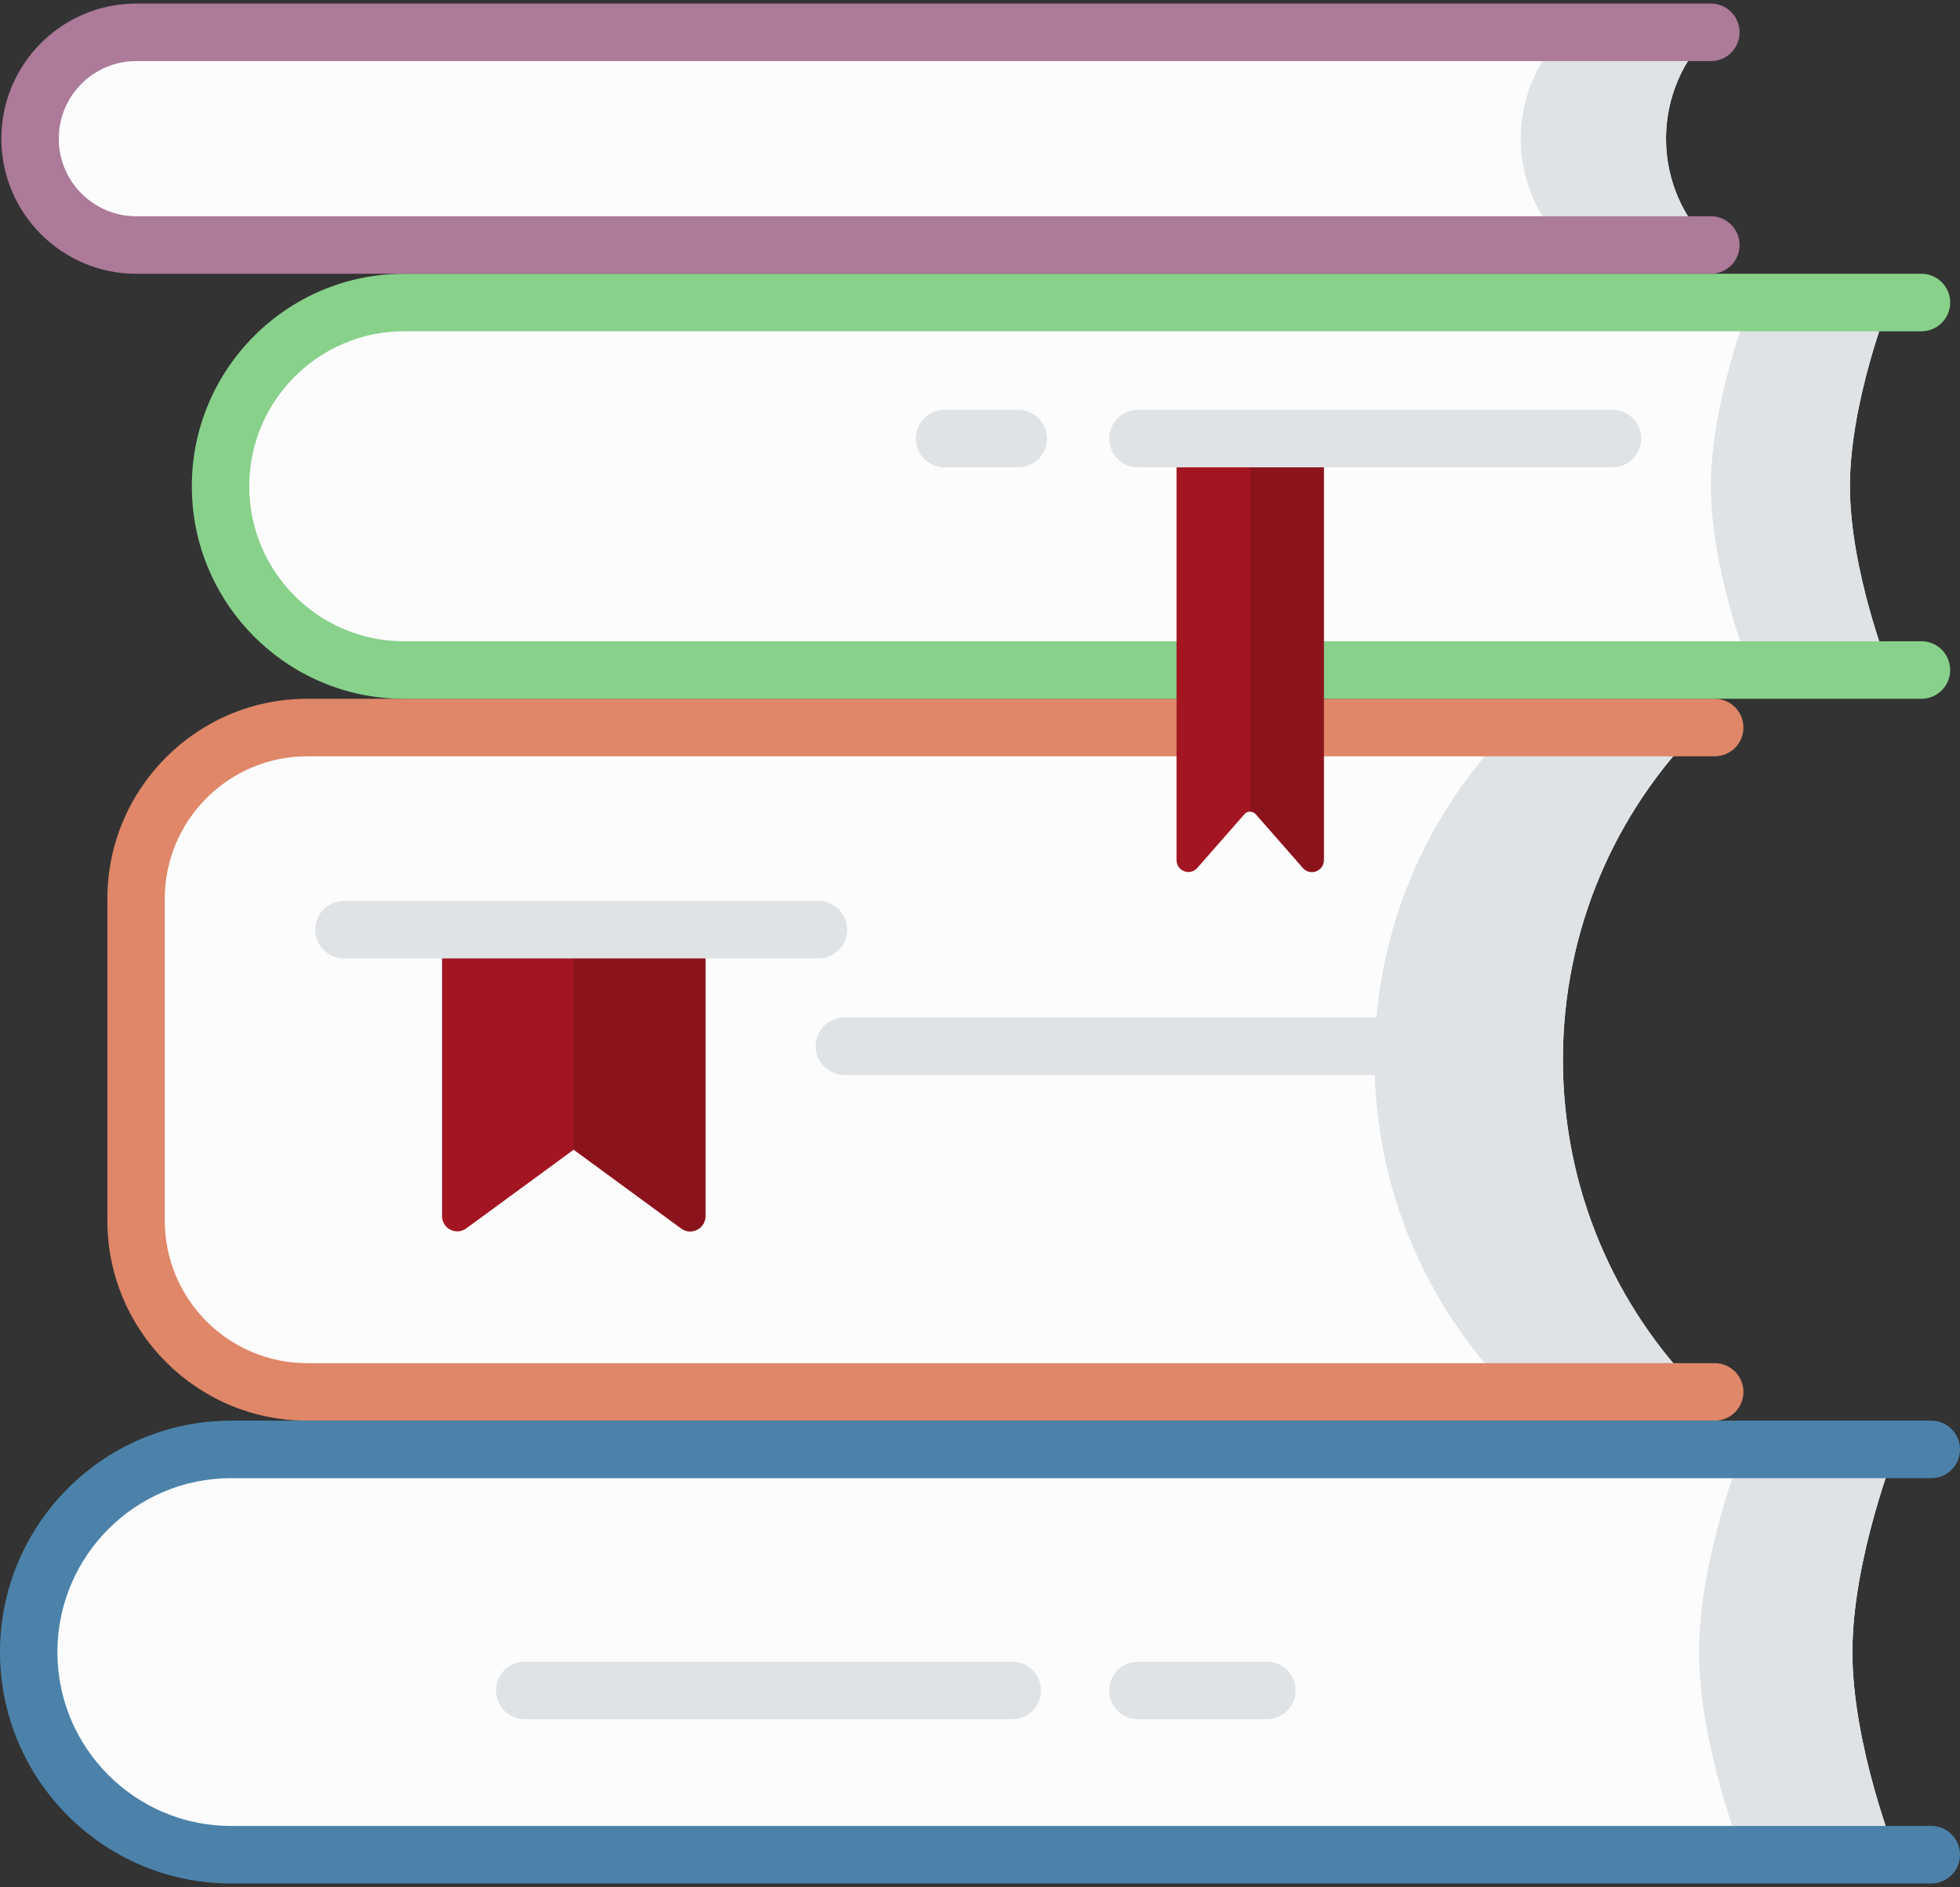 <?xml version="1.0" encoding="UTF-8"?>
<svg width="511px" height="492px" viewBox="0 0 511 492" version="1.1" xmlns="http://www.w3.org/2000/svg" xmlns:xlink="http://www.w3.org/1999/xlink">
    <rect x="0" y="0" width="511" height="492" fill="#333333" stroke="none"/>
    <title>books</title>
    <g id="Page-1" stroke="none" stroke-width="1" fill="none" fill-rule="evenodd">
        <g id="Artboard" transform="translate(-136, -211)" fill-rule="nonzero">
            <g id="books" transform="translate(136, 211)">
                <path d="M407.472,276.298 C407.472,242.522 421.055,211.927 443.043,189.689 L80.066,189.689 C55.439,189.689 35.474,209.693 35.474,234.369 L35.474,318.227 C35.474,342.903 55.439,362.907 80.066,362.907 L443.043,362.907 C421.055,340.669 407.472,310.074 407.472,276.298 L407.472,276.298 Z" id="Path" fill="#FCFCFD"></path>
                <path d="M407.472,276.298 C407.472,242.522 421.055,211.927 443.043,189.689 L393.935,189.689 C371.947,211.927 358.364,242.522 358.364,276.298 C358.364,310.074 371.947,340.668 393.935,362.907 L443.043,362.907 C421.055,340.669 407.472,310.074 407.472,276.298 Z" id="Path" fill="#DFE3E6"></path>
                <path d="M447.055,370.404 L80.066,370.404 C51.352,370.404 27.991,346.998 27.991,318.227 L27.991,234.37 C27.991,205.599 51.352,182.193 80.066,182.193 L447.055,182.193 C451.188,182.193 454.537,185.55 454.537,189.69 C454.537,193.831 451.188,197.187 447.055,197.187 L80.066,197.187 C59.603,197.187 42.956,213.867 42.956,234.37 L42.956,318.227 C42.956,338.73 59.603,355.41 80.066,355.41 L447.055,355.41 C451.188,355.41 454.537,358.767 454.537,362.907 C454.537,367.047 451.188,370.404 447.055,370.404 Z" id="Path" fill="#DF8768"></path>
                <path d="M492.585,174.695 L105.312,174.695 C78.905,174.695 57.496,153.245 57.496,126.786 C57.496,100.327 78.905,78.877 105.312,78.877 L492.585,78.877 C492.585,78.877 482.302,104.682 482.302,126.786 C482.302,148.89 492.585,174.695 492.585,174.695 Z" id="Path" fill="#FCFCFD"></path>
                <path d="M492.584,78.877 L456.334,78.877 C456.334,78.877 446.051,104.682 446.051,126.786 C446.051,148.89 456.334,174.695 456.334,174.695 L492.584,174.695 C492.584,174.695 482.301,148.89 482.301,126.786 C482.301,104.682 492.584,78.877 492.584,78.877 Z" id="Path" fill="#DFE3E6"></path>
                <path d="M500.953,182.192 L105.312,182.192 C74.821,182.192 50.014,157.337 50.014,126.786 C50.014,96.235 74.821,71.38 105.312,71.38 L500.954,71.38 C505.087,71.38 508.436,74.737 508.436,78.877 C508.436,83.017 505.087,86.374 500.954,86.374 L105.312,86.374 C83.072,86.374 64.98,104.503 64.98,126.785 C64.98,149.068 83.073,167.197 105.312,167.197 L500.954,167.197 C505.087,167.197 508.436,170.554 508.436,174.694 C508.436,178.836 505.086,182.192 500.953,182.192 Z" id="Path" fill="#88D18A"></path>
                <path d="M494.289,483.571 L60.214,483.571 C31.091,483.571 7.482,459.916 7.482,430.736 C7.482,401.556 31.091,377.901 60.214,377.901 L494.289,377.901 C494.289,377.901 482.949,406.36 482.949,430.736 C482.949,455.112 494.289,483.571 494.289,483.571 Z" id="Path" fill="#FCFCFD"></path>
                <path d="M494.289,377.901 L454.312,377.901 C454.312,377.901 442.972,406.36 442.972,430.736 C442.972,455.112 454.312,483.571 454.312,483.571 L494.289,483.571 C494.289,483.571 482.949,455.112 482.949,430.736 C482.949,406.36 494.289,377.901 494.289,377.901 Z" id="Path" fill="#DFE3E6"></path>
                <path d="M503.518,491.068 L60.214,491.068 C27.012,491.068 0,464.003 0,430.736 C0,397.469 27.012,370.404 60.214,370.404 L503.518,370.404 C507.651,370.404 511,373.761 511,377.901 C511,382.041 507.651,385.398 503.518,385.398 L60.214,385.398 C35.264,385.398 14.966,405.736 14.966,430.735 C14.966,455.734 35.264,476.072 60.214,476.072 L503.518,476.072 C507.651,476.072 511,479.429 511,483.569 C511,487.709 507.651,491.068 503.518,491.068 L503.518,491.068 Z" id="Path" fill="#4C82A9"></path>
                <path d="M434.352,36.156 C434.352,25.279 438.839,15.458 446.052,8.43 L35.507,8.43 C20.223,8.43 7.835,20.843 7.835,36.156 C7.835,51.469 20.224,63.883 35.508,63.883 L446.052,63.883 C438.839,56.855 434.352,47.033 434.352,36.156 Z" id="Path" fill="#FCFCFD"></path>
                <path d="M434.352,36.156 C434.352,25.279 438.839,15.458 446.052,8.43 L408.171,8.43 C400.958,15.458 396.471,25.28 396.471,36.156 C396.471,47.033 400.958,56.855 408.171,63.883 L446.052,63.883 C438.839,56.855 434.352,47.033 434.352,36.156 Z" id="Path" fill="#DFE3E6"></path>
                <path d="M446.052,71.38 L35.507,71.38 C16.121,71.38 0.351,55.579 0.351,36.156 C0.351,16.733 16.121,0.932 35.507,0.932 L446.051,0.932 C450.184,0.932 453.534,4.289 453.534,8.429 C453.534,12.569 450.184,15.926 446.051,15.926 L35.507,15.926 C24.373,15.926 15.317,25.001 15.317,36.155 C15.317,47.309 24.374,56.384 35.507,56.384 L446.052,56.384 C450.185,56.384 453.534,59.741 453.534,63.881 C453.534,68.023 450.185,71.38 446.052,71.38 Z" id="Path" fill="#AD7A99"></path>
                <path d="M384.601,280.266 L220.13,280.266 C215.997,280.266 212.648,276.909 212.648,272.769 C212.648,268.628 215.998,265.272 220.13,265.272 L384.601,265.272 C388.734,265.272 392.084,268.629 392.084,272.769 C392.084,276.91 388.734,280.266 384.601,280.266 Z" id="Path" fill="#DFE3E6"></path>
                <path d="M330.302,448.24 L296.685,448.24 C292.552,448.24 289.203,444.883 289.203,440.743 C289.203,436.603 292.552,433.246 296.685,433.246 L330.302,433.246 C334.435,433.246 337.784,436.603 337.784,440.743 C337.784,444.883 334.435,448.24 330.302,448.24 Z" id="Path" fill="#DFE3E6"></path>
                <path d="M263.918,448.24 L136.784,448.24 C132.651,448.24 129.302,444.883 129.302,440.743 C129.302,436.603 132.652,433.246 136.784,433.246 L263.919,433.246 C268.051,433.246 271.401,436.603 271.401,440.743 C271.401,444.883 268.05,448.24 263.918,448.24 Z" id="Path" fill="#DFE3E6"></path>
                <path d="M265.482,121.851 L246.253,121.851 C242.12,121.851 238.771,118.494 238.771,114.354 C238.771,110.214 242.121,106.857 246.253,106.857 L265.482,106.857 C269.615,106.857 272.965,110.214 272.965,114.354 C272.965,118.494 269.615,121.851 265.482,121.851 Z" id="Path" fill="#DFE3E6"></path>
                <g id="Group" transform="translate(114.775, 242)">
                    <path d="M62.833,78.284 L34.807,57.747 L6.781,78.284 C4.163,80.203 0.478,78.329 0.478,75.079 L0.478,0.394 L69.135,0.394 L69.135,75.079 C69.136,78.329 65.452,80.202 62.833,78.284 Z" id="Path" fill="#A31621"></path>
                    <path d="M34.807,0.393 L34.807,57.746 L62.833,78.283 C65.451,80.202 69.136,78.328 69.136,75.078 L69.136,0.393 L34.807,0.393 Z" id="Path" fill="#8B131C"></path>
                </g>
                <path d="M213.395,249.891 L89.667,249.891 C85.534,249.891 82.184,246.534 82.184,242.394 C82.184,238.254 85.535,234.897 89.667,234.897 L213.395,234.897 C217.528,234.897 220.878,238.254 220.878,242.394 C220.878,246.534 217.528,249.891 213.395,249.891 Z" id="Path" fill="#DFE3E6"></path>
                <path d="M306.738,114.353 L306.738,224.262 C306.738,227.114 310.264,228.446 312.143,226.304 L324.439,212.285 C325.23,211.384 326.631,211.384 327.422,212.285 L339.718,226.304 C341.598,228.447 345.124,227.115 345.124,224.262 L345.124,114.353 L306.738,114.353 Z" id="Path" fill="#A31621"></path>
                <path d="M325.93,114.353 L325.93,211.608 C326.478,211.608 327.026,211.833 327.421,212.284 L339.717,226.303 C341.597,228.446 345.123,227.114 345.123,224.261 L345.123,114.353 L325.93,114.353 Z" id="Path" fill="#8B131C"></path>
                <path d="M420.414,121.851 L296.685,121.851 C292.552,121.851 289.203,118.494 289.203,114.354 C289.203,110.214 292.552,106.857 296.685,106.857 L420.414,106.857 C424.547,106.857 427.897,110.214 427.897,114.354 C427.897,118.494 424.547,121.851 420.414,121.851 Z" id="Path" fill="#DFE3E6"></path>
            </g>
        </g>
    </g>
</svg>
